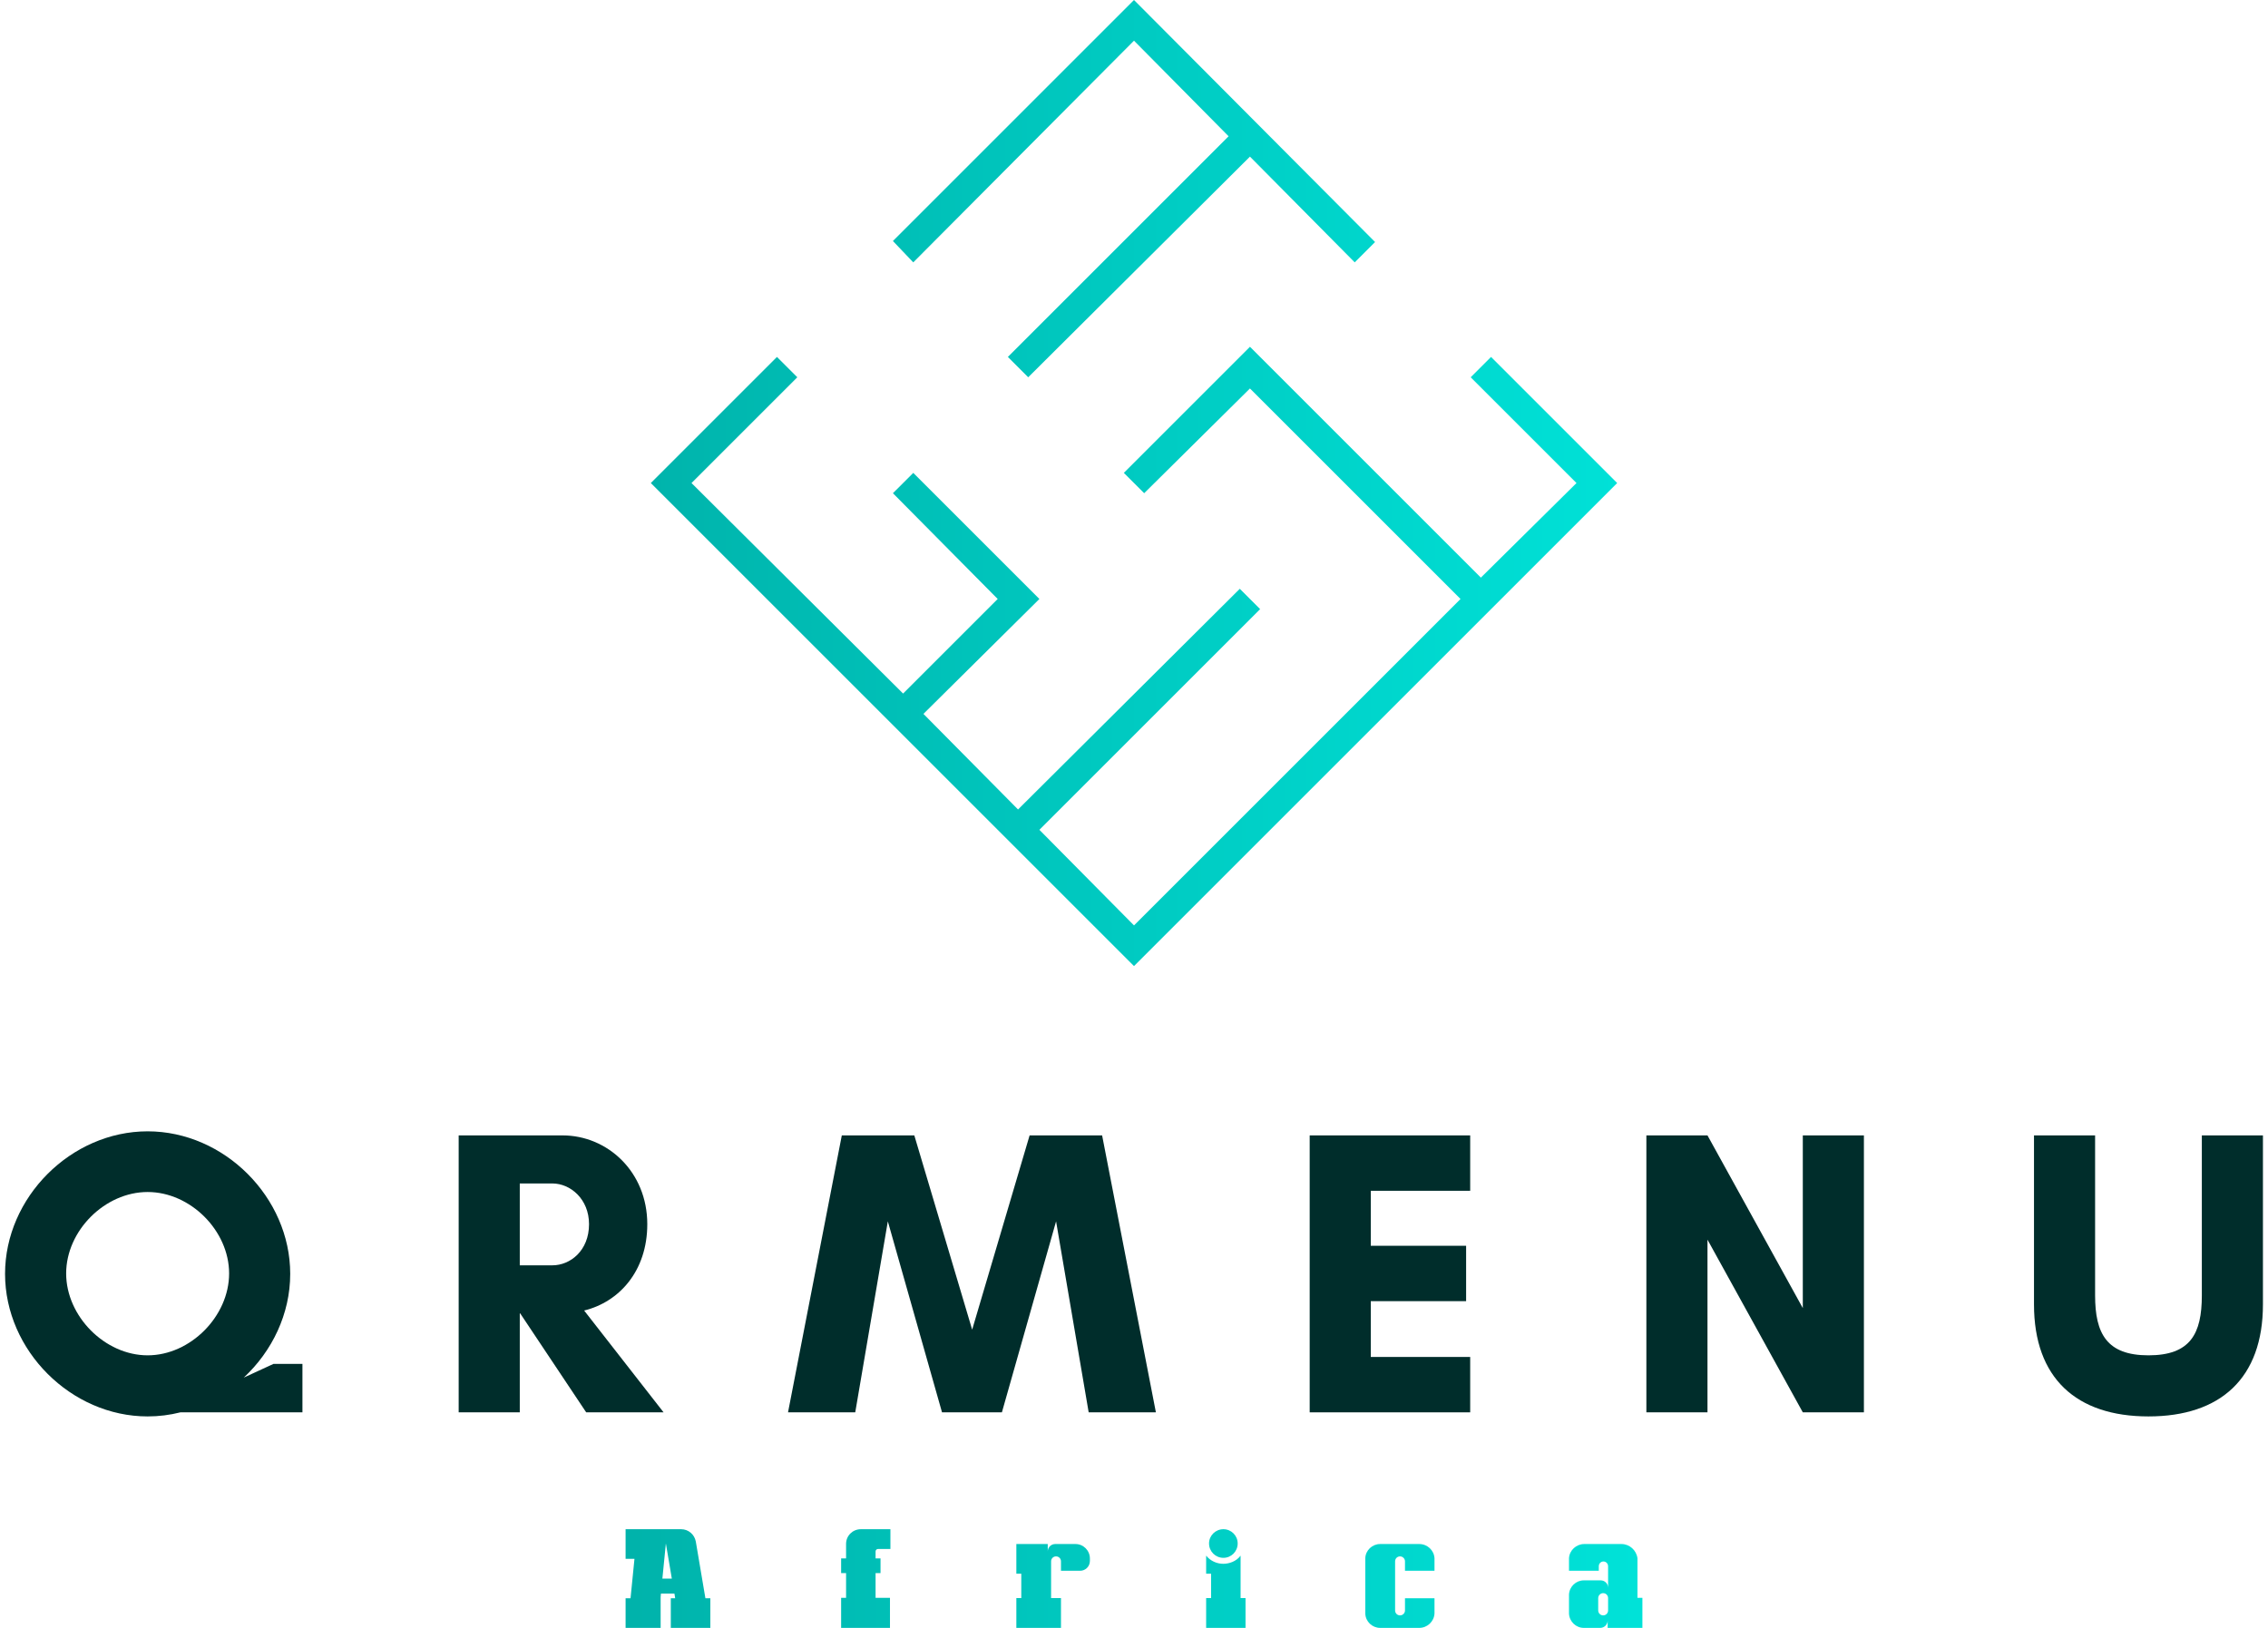 <svg width="312" height="224" viewBox="0 0 312 224" fill="none" xmlns="http://www.w3.org/2000/svg">
<path d="M97.72 224V219.921H97.04L95.72 212.122C95.54 211.142 94.7 210.422 93.701 210.422H86.061V214.501H87.281L86.741 219.921H86.061V224H90.881V219.781L90.921 219.281H92.781L92.881 219.921H92.281V224H97.72ZM92.421 217.221H91.121L91.601 212.382L92.421 217.221Z" fill="url(#paint0_linear_45_8)"/>
<path d="M122.43 224V219.861H120.45V216.461H121.13V214.441H120.45V213.481C120.45 213.281 120.61 213.142 120.79 213.142H122.49V210.422H118.431C117.291 210.422 116.391 211.322 116.391 212.442V214.441H115.711V216.461H116.391V219.861H115.711V224H122.43Z" fill="url(#paint1_linear_45_8)"/>
<path d="M145.955 224V219.901H144.595V214.841C144.595 214.461 144.895 214.161 145.275 214.161C145.655 214.161 145.955 214.461 145.955 214.841V216.141H148.574C149.334 216.141 149.934 215.541 149.934 214.781V214.461C149.934 213.342 149.034 212.462 147.954 212.462H145.155C144.595 212.462 144.135 212.922 144.135 213.482V212.462H139.815V216.541H140.495V219.901H139.815V224H145.955Z" fill="url(#paint2_linear_45_8)"/>
<path d="M168.303 214.361C169.383 214.361 170.263 213.481 170.263 212.382C170.263 211.302 169.383 210.422 168.303 210.422C167.204 210.422 166.324 211.302 166.324 212.382C166.324 213.481 167.204 214.361 168.303 214.361ZM171.343 224V219.901H170.663V214.061C170.063 214.861 169.083 215.181 168.284 215.181C167.404 215.181 166.524 214.801 165.924 214.061V216.541H166.604V219.901H165.924V224H171.343Z" fill="url(#paint3_linear_45_8)"/>
<path d="M195.238 224C196.358 224 197.278 223.12 197.338 222.02V219.921H193.279V221.6C193.279 221.98 192.959 222.28 192.599 222.28C192.219 222.28 191.919 221.98 191.919 221.6V214.841C191.919 214.461 192.219 214.161 192.599 214.161C192.959 214.161 193.279 214.461 193.279 214.841V216.141H197.338V214.421C197.278 213.322 196.358 212.462 195.238 212.462H189.859C188.779 212.462 187.859 213.322 187.819 214.401V222.04C187.859 223.14 188.779 224 189.859 224H195.238Z" fill="url(#paint4_linear_45_8)"/>
<path d="M225.938 224V219.861H225.259V214.421C225.119 213.322 224.179 212.462 223.059 212.462H217.94C216.84 212.462 215.9 213.322 215.84 214.421V216.141H219.939V215.521C219.939 215.161 220.219 214.861 220.579 214.861C220.939 214.861 221.219 215.161 221.219 215.521V218.481C221.219 217.901 220.759 217.461 220.199 217.461H217.88C216.8 217.461 215.9 218.321 215.84 219.401V222.04C215.9 223.14 216.8 224 217.88 224H220.139C220.699 224 221.159 223.54 221.159 222.98V224H225.938ZM220.539 222.28C220.179 222.28 219.859 221.98 219.859 221.6V219.901C219.859 219.521 220.179 219.221 220.539 219.221C220.919 219.221 221.219 219.521 221.219 219.901V221.6C221.219 221.98 220.919 222.28 220.539 222.28Z" fill="url(#paint5_linear_45_8)"/>
<path d="M31.518 175.231C31.518 181.116 26.194 186.496 20.31 186.496C14.425 186.496 9.101 181.116 9.101 175.231C9.101 169.347 14.425 164.023 20.31 164.023C26.194 164.023 31.518 169.347 31.518 175.231ZM33.535 189.56C37.428 185.935 39.924 180.812 39.924 175.287C39.924 164.752 30.846 155.673 20.31 155.673C9.774 155.673 0.695 164.752 0.695 175.287C0.695 185.823 9.774 194.902 20.31 194.902C21.853 194.902 23.365 194.707 24.822 194.341H41.605V187.672H37.627L33.535 189.56Z" fill="#002D2B"/>
<path d="M71.504 180.723H71.56L80.639 194.341H91.286L80.358 180.331C85.178 179.154 89.045 174.895 89.045 168.45C89.045 161.221 83.553 156.233 77.388 156.233H71.504H69.43H63.098V194.341H71.504L71.504 180.723ZM75.987 162.846C78.453 162.846 81.031 164.976 81.031 168.45C81.031 172.093 78.453 174.111 75.987 174.111H71.504V162.846H75.987Z" fill="#002D2B"/>
<path d="M159.012 194.341L151.614 156.233H141.639L133.737 182.965L125.779 156.233H115.804L108.406 194.341H117.653L122.136 168.058L129.59 194.341H137.828L145.281 168.058L149.765 194.341H159.012Z" fill="#002D2B"/>
<path d="M202.248 186.72H188.574V179.042H201.688V171.421H188.574V163.855H202.248V156.233H180.168V194.341H202.248V186.72Z" fill="#002D2B"/>
<path d="M256.411 194.341V156.233H248.005V179.995L234.892 156.233H226.485V194.341H234.892V170.58L248.005 194.341H256.411Z" fill="#002D2B"/>
<path d="M302.898 156.233V178.258C302.898 183.526 301.328 186.496 295.556 186.496C289.84 186.496 288.215 183.526 288.215 178.258V156.233H279.809V179.491C279.809 189.634 285.637 194.902 295.556 194.902C305.476 194.902 311.304 189.634 311.304 179.491V156.233H302.898Z" fill="#002D2B"/>
<path fill-rule="evenodd" clip-rule="evenodd" d="M156 0L189.164 33.304L186.365 36.103L171.952 21.55L141.447 51.915L138.648 49.116L169.014 18.751L156 5.597L125.635 36.103L122.836 33.164L156 0Z" fill="url(#paint6_linear_45_8)"/>
<path fill-rule="evenodd" clip-rule="evenodd" d="M202.318 51.915L216.871 66.468L203.717 79.482L171.952 47.717L154.601 65.069L157.399 67.867L171.952 53.454L200.918 82.42L156 127.338L142.986 114.185L173.352 83.819L170.553 81.021L140.048 111.386L127.034 98.232L142.986 82.42L125.635 65.069L122.836 67.867L137.249 82.42L124.235 95.434L95.129 66.468L109.682 51.915L106.884 49.116L89.532 66.468L156 132.936L222.468 66.468L205.116 49.116L202.318 51.915Z" fill="url(#paint7_linear_45_8)"/>
<defs>
<linearGradient id="paint0_linear_45_8" x1="0.696" y1="104" x2="311.305" y2="104" gradientUnits="userSpaceOnUse">
<stop stop-color="#00968F"/>
<stop offset="1" stop-color="#00FFF4"/>
</linearGradient>
<linearGradient id="paint1_linear_45_8" x1="0.695" y1="104" x2="311.305" y2="104" gradientUnits="userSpaceOnUse">
<stop stop-color="#00968F"/>
<stop offset="1" stop-color="#00FFF4"/>
</linearGradient>
<linearGradient id="paint2_linear_45_8" x1="0.696" y1="104" x2="311.305" y2="104" gradientUnits="userSpaceOnUse">
<stop stop-color="#00968F"/>
<stop offset="1" stop-color="#00FFF4"/>
</linearGradient>
<linearGradient id="paint3_linear_45_8" x1="0.696" y1="104" x2="311.305" y2="104" gradientUnits="userSpaceOnUse">
<stop stop-color="#00968F"/>
<stop offset="1" stop-color="#00FFF4"/>
</linearGradient>
<linearGradient id="paint4_linear_45_8" x1="0.696" y1="104" x2="311.304" y2="104" gradientUnits="userSpaceOnUse">
<stop stop-color="#00968F"/>
<stop offset="1" stop-color="#00FFF4"/>
</linearGradient>
<linearGradient id="paint5_linear_45_8" x1="0.696" y1="104" x2="311.304" y2="104" gradientUnits="userSpaceOnUse">
<stop stop-color="#00968F"/>
<stop offset="1" stop-color="#00FFF4"/>
</linearGradient>
<linearGradient id="paint6_linear_45_8" x1="0.695" y1="120" x2="311.304" y2="120" gradientUnits="userSpaceOnUse">
<stop stop-color="#00968F"/>
<stop offset="1" stop-color="#00FFF4"/>
</linearGradient>
<linearGradient id="paint7_linear_45_8" x1="0.696" y1="120" x2="311.305" y2="120" gradientUnits="userSpaceOnUse">
<stop stop-color="#00968F"/>
<stop offset="1" stop-color="#00FFF4"/>
</linearGradient>
</defs>
</svg>
